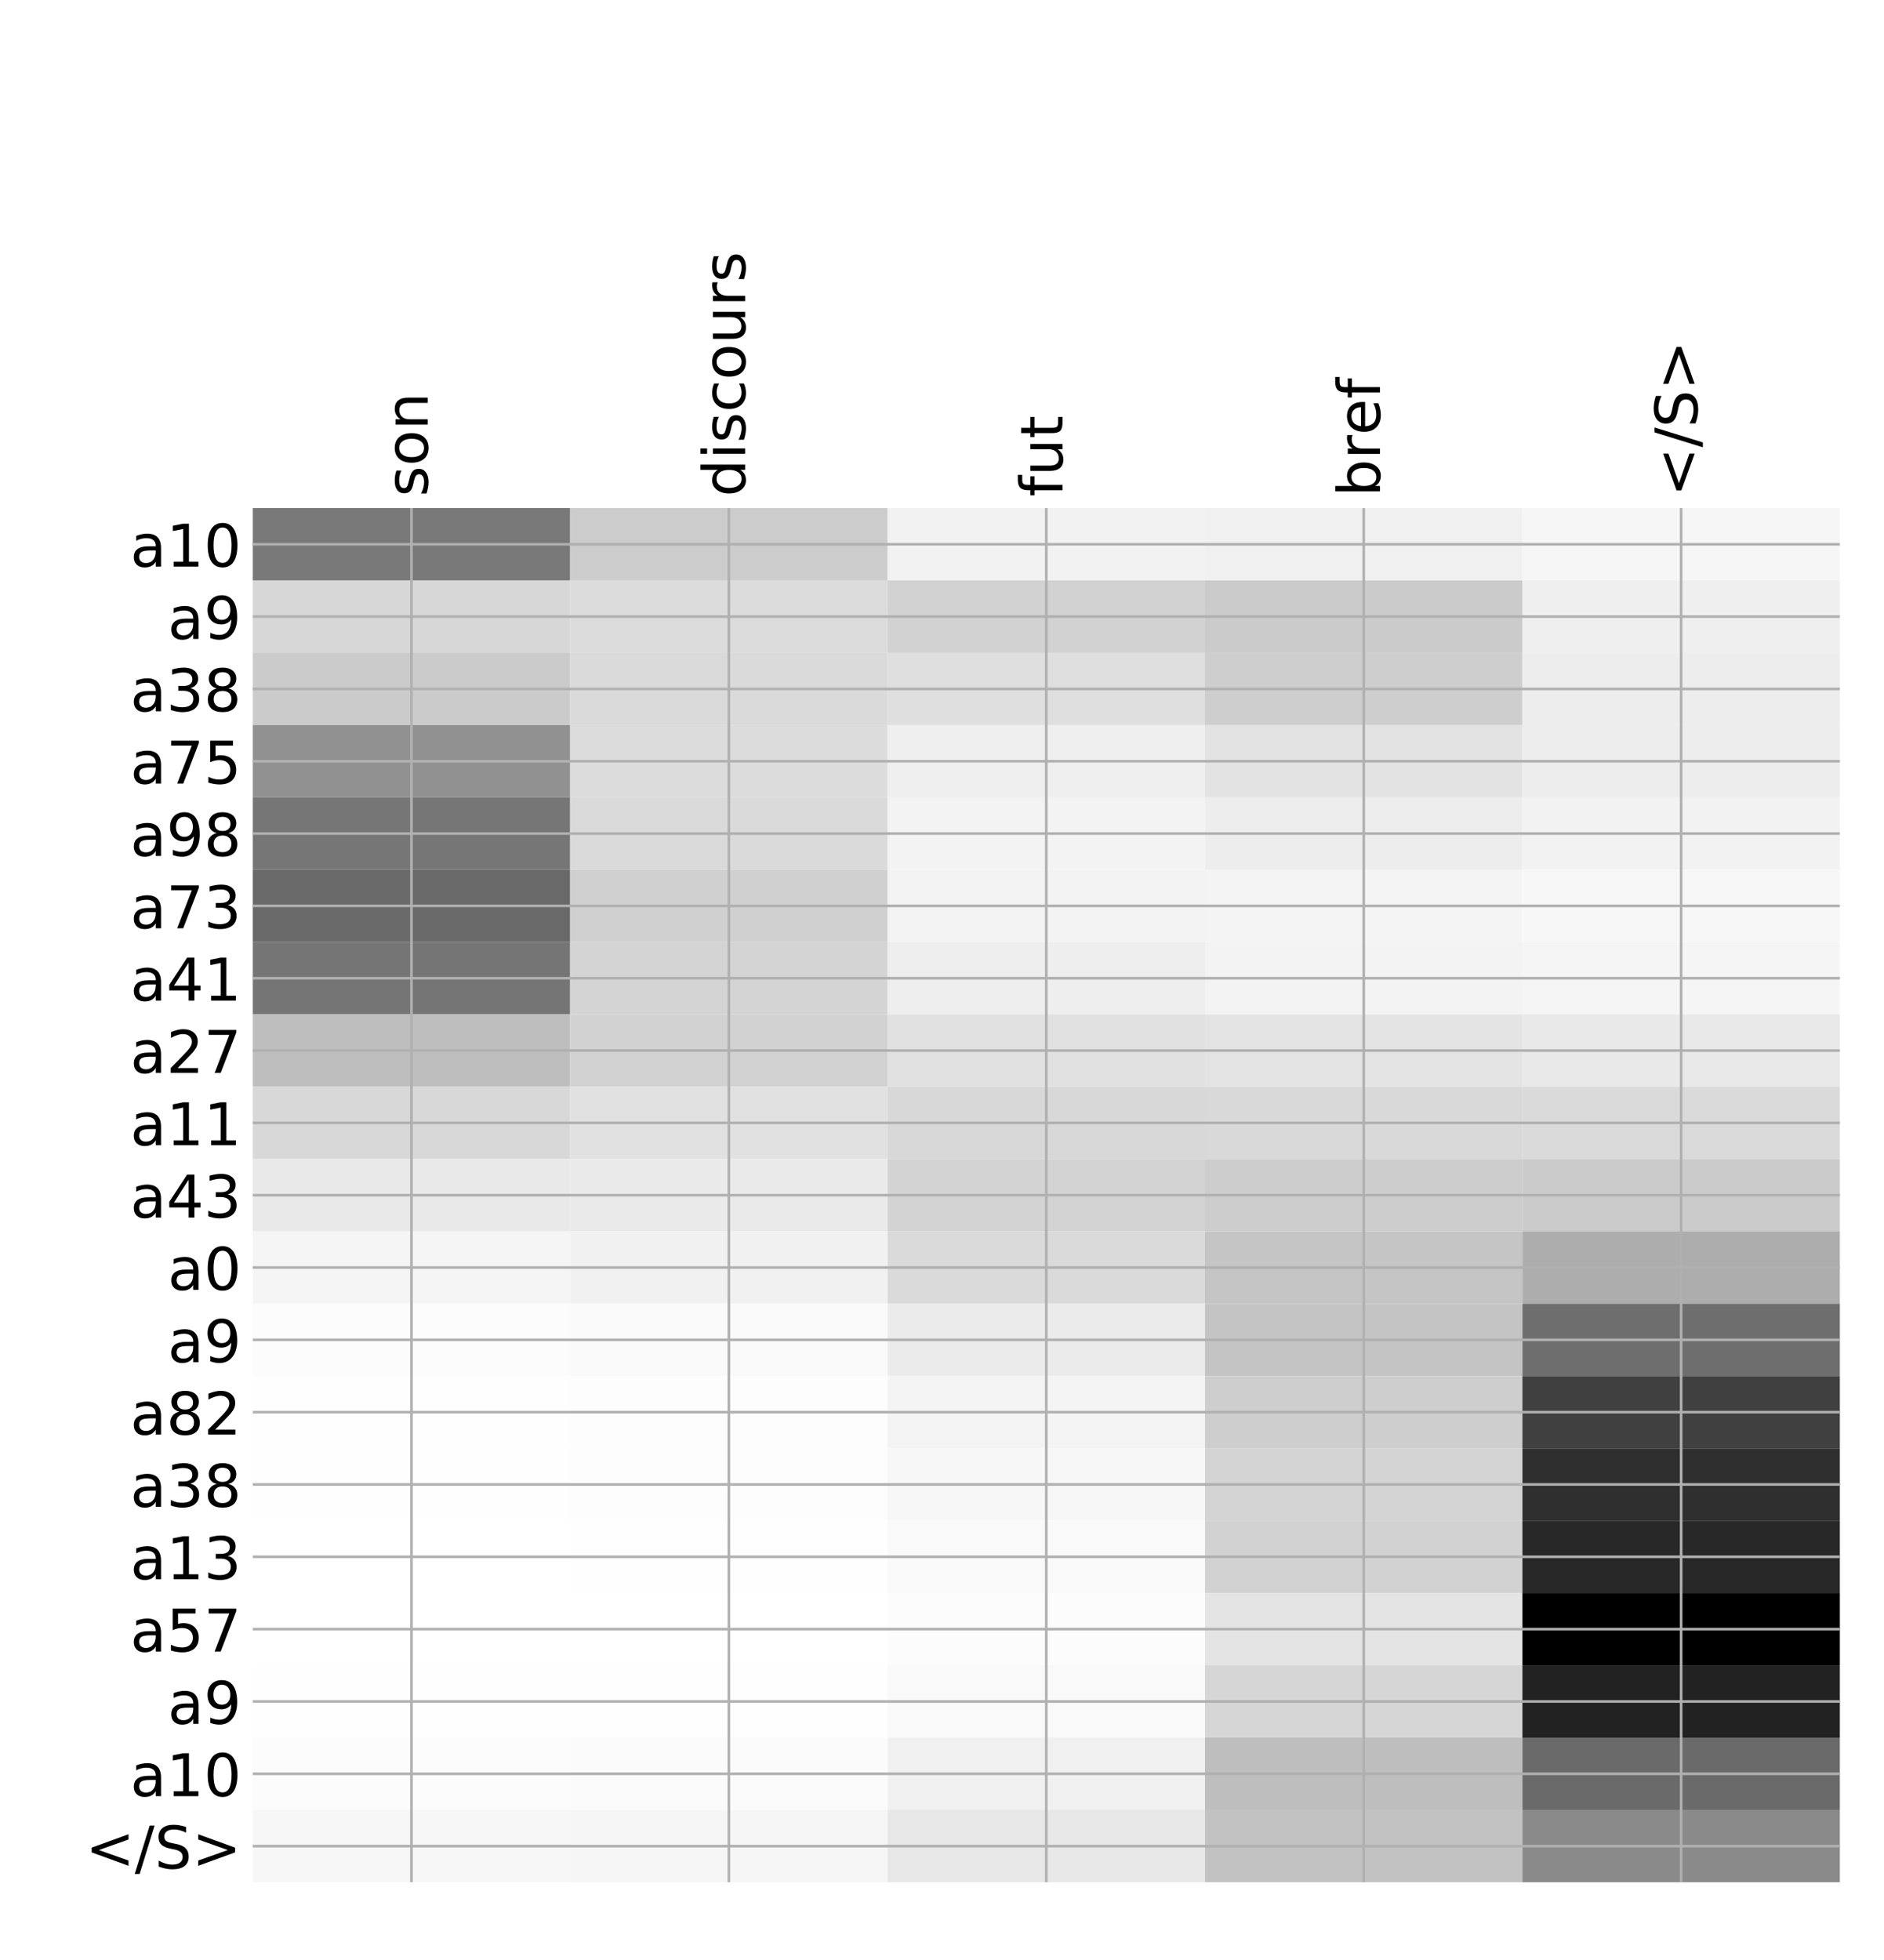<?xml version="1.0" encoding="utf-8" standalone="no"?>
<!DOCTYPE svg PUBLIC "-//W3C//DTD SVG 1.1//EN"
  "http://www.w3.org/Graphics/SVG/1.1/DTD/svg11.dtd">
<!-- Created with matplotlib (http://matplotlib.org/) -->
<svg height="599pt" version="1.1" viewBox="0 0 576 599" width="576pt" xmlns="http://www.w3.org/2000/svg" xmlns:xlink="http://www.w3.org/1999/xlink">
 <defs>
  <style type="text/css">
*{stroke-linecap:butt;stroke-linejoin:round;}
  </style>
 </defs>
 <g id="figure_1">
  <g id="patch_1">
   <path d="M 0 600 
L 576 600 
L 576 0 
L 0 0 
z
" style="fill:#ffffff;"/>
  </g>
  <g id="axes_1">
   <g id="PolyCollection_1">
    <path clip-path="url(#pddb778fda5)" d="M 77.275 155.295 
L 77.275 177.4 
L 174.32 177.4 
L 174.32 155.295 
L 77.275 155.295 
z
" style="fill:#797979;"/>
    <path clip-path="url(#pddb778fda5)" d="M 174.32 155.295 
L 174.32 177.4 
L 271.365 177.4 
L 271.365 155.295 
L 174.32 155.295 
z
" style="fill:#cccccc;"/>
    <path clip-path="url(#pddb778fda5)" d="M 271.365 155.295 
L 271.365 177.4 
L 368.41 177.4 
L 368.41 155.295 
L 271.365 155.295 
z
" style="fill:#f2f2f2;"/>
    <path clip-path="url(#pddb778fda5)" d="M 368.41 155.295 
L 368.41 177.4 
L 465.455 177.4 
L 465.455 155.295 
L 368.41 155.295 
z
" style="fill:#f0f0f0;"/>
    <path clip-path="url(#pddb778fda5)" d="M 465.455 155.295 
L 465.455 177.4 
L 562.5 177.4 
L 562.5 155.295 
L 465.455 155.295 
z
" style="fill:#f6f6f6;"/>
    <path clip-path="url(#pddb778fda5)" d="M 77.275 177.4 
L 77.275 199.504 
L 174.32 199.504 
L 174.32 177.4 
L 77.275 177.4 
z
" style="fill:#d7d7d7;"/>
    <path clip-path="url(#pddb778fda5)" d="M 174.32 177.4 
L 174.32 199.504 
L 271.365 199.504 
L 271.365 177.4 
L 174.32 177.4 
z
" style="fill:#dcdcdc;"/>
    <path clip-path="url(#pddb778fda5)" d="M 271.365 177.4 
L 271.365 199.504 
L 368.41 199.504 
L 368.41 177.4 
L 271.365 177.4 
z
" style="fill:#d2d2d2;"/>
    <path clip-path="url(#pddb778fda5)" d="M 368.41 177.4 
L 368.41 199.504 
L 465.455 199.504 
L 465.455 177.4 
L 368.41 177.4 
z
" style="fill:#cbcbcb;"/>
    <path clip-path="url(#pddb778fda5)" d="M 465.455 177.4 
L 465.455 199.504 
L 562.5 199.504 
L 562.5 177.4 
L 465.455 177.4 
z
" style="fill:#efefef;"/>
    <path clip-path="url(#pddb778fda5)" d="M 77.275 199.504 
L 77.275 221.609 
L 174.32 221.609 
L 174.32 199.504 
L 77.275 199.504 
z
" style="fill:#cbcbcb;"/>
    <path clip-path="url(#pddb778fda5)" d="M 174.32 199.504 
L 174.32 221.609 
L 271.365 221.609 
L 271.365 199.504 
L 174.32 199.504 
z
" style="fill:#dadada;"/>
    <path clip-path="url(#pddb778fda5)" d="M 271.365 199.504 
L 271.365 221.609 
L 368.41 221.609 
L 368.41 199.504 
L 271.365 199.504 
z
" style="fill:#dfdfdf;"/>
    <path clip-path="url(#pddb778fda5)" d="M 368.41 199.504 
L 368.41 221.609 
L 465.455 221.609 
L 465.455 199.504 
L 368.41 199.504 
z
" style="fill:#cecece;"/>
    <path clip-path="url(#pddb778fda5)" d="M 465.455 199.504 
L 465.455 221.609 
L 562.5 221.609 
L 562.5 199.504 
L 465.455 199.504 
z
" style="fill:#ededed;"/>
    <path clip-path="url(#pddb778fda5)" d="M 77.275 221.609 
L 77.275 243.714 
L 174.32 243.714 
L 174.32 221.609 
L 77.275 221.609 
z
" style="fill:#919191;"/>
    <path clip-path="url(#pddb778fda5)" d="M 174.32 221.609 
L 174.32 243.714 
L 271.365 243.714 
L 271.365 221.609 
L 174.32 221.609 
z
" style="fill:#dcdcdc;"/>
    <path clip-path="url(#pddb778fda5)" d="M 271.365 221.609 
L 271.365 243.714 
L 368.41 243.714 
L 368.41 221.609 
L 271.365 221.609 
z
" style="fill:#efefef;"/>
    <path clip-path="url(#pddb778fda5)" d="M 368.41 221.609 
L 368.41 243.714 
L 465.455 243.714 
L 465.455 221.609 
L 368.41 221.609 
z
" style="fill:#e3e3e3;"/>
    <path clip-path="url(#pddb778fda5)" d="M 465.455 221.609 
L 465.455 243.714 
L 562.5 243.714 
L 562.5 221.609 
L 465.455 221.609 
z
" style="fill:#ededed;"/>
    <path clip-path="url(#pddb778fda5)" d="M 77.275 243.714 
L 77.275 265.818 
L 174.32 265.818 
L 174.32 243.714 
L 77.275 243.714 
z
" style="fill:#767676;"/>
    <path clip-path="url(#pddb778fda5)" d="M 174.32 243.714 
L 174.32 265.818 
L 271.365 265.818 
L 271.365 243.714 
L 174.32 243.714 
z
" style="fill:#dadada;"/>
    <path clip-path="url(#pddb778fda5)" d="M 271.365 243.714 
L 271.365 265.818 
L 368.41 265.818 
L 368.41 243.714 
L 271.365 243.714 
z
" style="fill:#f3f3f3;"/>
    <path clip-path="url(#pddb778fda5)" d="M 368.41 243.714 
L 368.41 265.818 
L 465.455 265.818 
L 465.455 243.714 
L 368.41 243.714 
z
" style="fill:#ededed;"/>
    <path clip-path="url(#pddb778fda5)" d="M 465.455 243.714 
L 465.455 265.818 
L 562.5 265.818 
L 562.5 243.714 
L 465.455 243.714 
z
" style="fill:#f2f2f2;"/>
    <path clip-path="url(#pddb778fda5)" d="M 77.275 265.818 
L 77.275 287.923 
L 174.32 287.923 
L 174.32 265.818 
L 77.275 265.818 
z
" style="fill:#696969;"/>
    <path clip-path="url(#pddb778fda5)" d="M 174.32 265.818 
L 174.32 287.923 
L 271.365 287.923 
L 271.365 265.818 
L 174.32 265.818 
z
" style="fill:#d0d0d0;"/>
    <path clip-path="url(#pddb778fda5)" d="M 271.365 265.818 
L 271.365 287.923 
L 368.41 287.923 
L 368.41 265.818 
L 271.365 265.818 
z
" style="fill:#f3f3f3;"/>
    <path clip-path="url(#pddb778fda5)" d="M 368.41 265.818 
L 368.41 287.923 
L 465.455 287.923 
L 465.455 265.818 
L 368.41 265.818 
z
" style="fill:#f4f4f4;"/>
    <path clip-path="url(#pddb778fda5)" d="M 465.455 265.818 
L 465.455 287.923 
L 562.5 287.923 
L 562.5 265.818 
L 465.455 265.818 
z
" style="fill:#f7f7f7;"/>
    <path clip-path="url(#pddb778fda5)" d="M 77.275 287.923 
L 77.275 310.027 
L 174.32 310.027 
L 174.32 287.923 
L 77.275 287.923 
z
" style="fill:#757575;"/>
    <path clip-path="url(#pddb778fda5)" d="M 174.32 287.923 
L 174.32 310.027 
L 271.365 310.027 
L 271.365 287.923 
L 174.32 287.923 
z
" style="fill:#d4d4d4;"/>
    <path clip-path="url(#pddb778fda5)" d="M 271.365 287.923 
L 271.365 310.027 
L 368.41 310.027 
L 368.41 287.923 
L 271.365 287.923 
z
" style="fill:#eeeeee;"/>
    <path clip-path="url(#pddb778fda5)" d="M 368.41 287.923 
L 368.41 310.027 
L 465.455 310.027 
L 465.455 287.923 
L 368.41 287.923 
z
" style="fill:#f3f3f3;"/>
    <path clip-path="url(#pddb778fda5)" d="M 465.455 287.923 
L 465.455 310.027 
L 562.5 310.027 
L 562.5 287.923 
L 465.455 287.923 
z
" style="fill:#f5f5f5;"/>
    <path clip-path="url(#pddb778fda5)" d="M 77.275 310.027 
L 77.275 332.132 
L 174.32 332.132 
L 174.32 310.027 
L 77.275 310.027 
z
" style="fill:#bebebe;"/>
    <path clip-path="url(#pddb778fda5)" d="M 174.32 310.027 
L 174.32 332.132 
L 271.365 332.132 
L 271.365 310.027 
L 174.32 310.027 
z
" style="fill:#d2d2d2;"/>
    <path clip-path="url(#pddb778fda5)" d="M 271.365 310.027 
L 271.365 332.132 
L 368.41 332.132 
L 368.41 310.027 
L 271.365 310.027 
z
" style="fill:#e1e1e1;"/>
    <path clip-path="url(#pddb778fda5)" d="M 368.41 310.027 
L 368.41 332.132 
L 465.455 332.132 
L 465.455 310.027 
L 368.41 310.027 
z
" style="fill:#e4e4e4;"/>
    <path clip-path="url(#pddb778fda5)" d="M 465.455 310.027 
L 465.455 332.132 
L 562.5 332.132 
L 562.5 310.027 
L 465.455 310.027 
z
" style="fill:#e9e9e9;"/>
    <path clip-path="url(#pddb778fda5)" d="M 77.275 332.132 
L 77.275 354.237 
L 174.32 354.237 
L 174.32 332.132 
L 77.275 332.132 
z
" style="fill:#d8d8d8;"/>
    <path clip-path="url(#pddb778fda5)" d="M 174.32 332.132 
L 174.32 354.237 
L 271.365 354.237 
L 271.365 332.132 
L 174.32 332.132 
z
" style="fill:#e1e1e1;"/>
    <path clip-path="url(#pddb778fda5)" d="M 271.365 332.132 
L 271.365 354.237 
L 368.41 354.237 
L 368.41 332.132 
L 271.365 332.132 
z
" style="fill:#d8d8d8;"/>
    <path clip-path="url(#pddb778fda5)" d="M 368.41 332.132 
L 368.41 354.237 
L 465.455 354.237 
L 465.455 332.132 
L 368.41 332.132 
z
" style="fill:#d9d9d9;"/>
    <path clip-path="url(#pddb778fda5)" d="M 465.455 332.132 
L 465.455 354.237 
L 562.5 354.237 
L 562.5 332.132 
L 465.455 332.132 
z
" style="fill:#dadada;"/>
    <path clip-path="url(#pddb778fda5)" d="M 77.275 354.237 
L 77.275 376.341 
L 174.32 376.341 
L 174.32 354.237 
L 77.275 354.237 
z
" style="fill:#e9e9e9;"/>
    <path clip-path="url(#pddb778fda5)" d="M 174.32 354.237 
L 174.32 376.341 
L 271.365 376.341 
L 271.365 354.237 
L 174.32 354.237 
z
" style="fill:#eaeaea;"/>
    <path clip-path="url(#pddb778fda5)" d="M 271.365 354.237 
L 271.365 376.341 
L 368.41 376.341 
L 368.41 354.237 
L 271.365 354.237 
z
" style="fill:#d3d3d3;"/>
    <path clip-path="url(#pddb778fda5)" d="M 368.41 354.237 
L 368.41 376.341 
L 465.455 376.341 
L 465.455 354.237 
L 368.41 354.237 
z
" style="fill:#cdcdcd;"/>
    <path clip-path="url(#pddb778fda5)" d="M 465.455 354.237 
L 465.455 376.341 
L 562.5 376.341 
L 562.5 354.237 
L 465.455 354.237 
z
" style="fill:#cbcbcb;"/>
    <path clip-path="url(#pddb778fda5)" d="M 77.275 376.341 
L 77.275 398.446 
L 174.32 398.446 
L 174.32 376.341 
L 77.275 376.341 
z
" style="fill:#f5f5f5;"/>
    <path clip-path="url(#pddb778fda5)" d="M 174.32 376.341 
L 174.32 398.446 
L 271.365 398.446 
L 271.365 376.341 
L 174.32 376.341 
z
" style="fill:#f1f1f1;"/>
    <path clip-path="url(#pddb778fda5)" d="M 271.365 376.341 
L 271.365 398.446 
L 368.41 398.446 
L 368.41 376.341 
L 271.365 376.341 
z
" style="fill:#dadada;"/>
    <path clip-path="url(#pddb778fda5)" d="M 368.41 376.341 
L 368.41 398.446 
L 465.455 398.446 
L 465.455 376.341 
L 368.41 376.341 
z
" style="fill:#c5c5c5;"/>
    <path clip-path="url(#pddb778fda5)" d="M 465.455 376.341 
L 465.455 398.446 
L 562.5 398.446 
L 562.5 376.341 
L 465.455 376.341 
z
" style="fill:#adadad;"/>
    <path clip-path="url(#pddb778fda5)" d="M 77.275 398.446 
L 77.275 420.551 
L 174.32 420.551 
L 174.32 398.446 
L 77.275 398.446 
z
" style="fill:#fcfcfc;"/>
    <path clip-path="url(#pddb778fda5)" d="M 174.32 398.446 
L 174.32 420.551 
L 271.365 420.551 
L 271.365 398.446 
L 174.32 398.446 
z
" style="fill:#fafafa;"/>
    <path clip-path="url(#pddb778fda5)" d="M 271.365 398.446 
L 271.365 420.551 
L 368.41 420.551 
L 368.41 398.446 
L 271.365 398.446 
z
" style="fill:#ebebeb;"/>
    <path clip-path="url(#pddb778fda5)" d="M 368.41 398.446 
L 368.41 420.551 
L 465.455 420.551 
L 465.455 398.446 
L 368.41 398.446 
z
" style="fill:#c4c4c4;"/>
    <path clip-path="url(#pddb778fda5)" d="M 465.455 398.446 
L 465.455 420.551 
L 562.5 420.551 
L 562.5 398.446 
L 465.455 398.446 
z
" style="fill:#6e6e6e;"/>
    <path clip-path="url(#pddb778fda5)" d="M 77.275 420.551 
L 77.275 442.655 
L 174.32 442.655 
L 174.32 420.551 
L 77.275 420.551 
z
" style="fill:#fefefe;"/>
    <path clip-path="url(#pddb778fda5)" d="M 174.32 420.551 
L 174.32 442.655 
L 271.365 442.655 
L 271.365 420.551 
L 174.32 420.551 
z
" style="fill:#fdfdfd;"/>
    <path clip-path="url(#pddb778fda5)" d="M 271.365 420.551 
L 271.365 442.655 
L 368.41 442.655 
L 368.41 420.551 
L 271.365 420.551 
z
" style="fill:#f4f4f4;"/>
    <path clip-path="url(#pddb778fda5)" d="M 368.41 420.551 
L 368.41 442.655 
L 465.455 442.655 
L 465.455 420.551 
L 368.41 420.551 
z
" style="fill:#cecece;"/>
    <path clip-path="url(#pddb778fda5)" d="M 465.455 420.551 
L 465.455 442.655 
L 562.5 442.655 
L 562.5 420.551 
L 465.455 420.551 
z
" style="fill:#404040;"/>
    <path clip-path="url(#pddb778fda5)" d="M 77.275 442.655 
L 77.275 464.76 
L 174.32 464.76 
L 174.32 442.655 
L 77.275 442.655 
z
" style="fill:#fefefe;"/>
    <path clip-path="url(#pddb778fda5)" d="M 174.32 442.655 
L 174.32 464.76 
L 271.365 464.76 
L 271.365 442.655 
L 174.32 442.655 
z
" style="fill:#fdfdfd;"/>
    <path clip-path="url(#pddb778fda5)" d="M 271.365 442.655 
L 271.365 464.76 
L 368.41 464.76 
L 368.41 442.655 
L 271.365 442.655 
z
" style="fill:#f7f7f7;"/>
    <path clip-path="url(#pddb778fda5)" d="M 368.41 442.655 
L 368.41 464.76 
L 465.455 464.76 
L 465.455 442.655 
L 368.41 442.655 
z
" style="fill:#d4d4d4;"/>
    <path clip-path="url(#pddb778fda5)" d="M 465.455 442.655 
L 465.455 464.76 
L 562.5 464.76 
L 562.5 442.655 
L 465.455 442.655 
z
" style="fill:#2f2f2f;"/>
    <path clip-path="url(#pddb778fda5)" d="M 77.275 464.76 
L 77.275 486.864 
L 174.32 486.864 
L 174.32 464.76 
L 77.275 464.76 
z
" style="fill:#ffffff;"/>
    <path clip-path="url(#pddb778fda5)" d="M 174.32 464.76 
L 174.32 486.864 
L 271.365 486.864 
L 271.365 464.76 
L 174.32 464.76 
z
" style="fill:#fefefe;"/>
    <path clip-path="url(#pddb778fda5)" d="M 271.365 464.76 
L 271.365 486.864 
L 368.41 486.864 
L 368.41 464.76 
L 271.365 464.76 
z
" style="fill:#f9f9f9;"/>
    <path clip-path="url(#pddb778fda5)" d="M 368.41 464.76 
L 368.41 486.864 
L 465.455 486.864 
L 465.455 464.76 
L 368.41 464.76 
z
" style="fill:#d2d2d2;"/>
    <path clip-path="url(#pddb778fda5)" d="M 465.455 464.76 
L 465.455 486.864 
L 562.5 486.864 
L 562.5 464.76 
L 465.455 464.76 
z
" style="fill:#282828;"/>
    <path clip-path="url(#pddb778fda5)" d="M 77.275 486.864 
L 77.275 508.969 
L 174.32 508.969 
L 174.32 486.864 
L 77.275 486.864 
z
" style="fill:#ffffff;"/>
    <path clip-path="url(#pddb778fda5)" d="M 174.32 486.864 
L 174.32 508.969 
L 271.365 508.969 
L 271.365 486.864 
L 174.32 486.864 
z
" style="fill:#ffffff;"/>
    <path clip-path="url(#pddb778fda5)" d="M 271.365 486.864 
L 271.365 508.969 
L 368.41 508.969 
L 368.41 486.864 
L 271.365 486.864 
z
" style="fill:#fcfcfc;"/>
    <path clip-path="url(#pddb778fda5)" d="M 368.41 486.864 
L 368.41 508.969 
L 465.455 508.969 
L 465.455 486.864 
L 368.41 486.864 
z
" style="fill:#e4e4e4;"/>
    <path clip-path="url(#pddb778fda5)" d="M 465.455 486.864 
L 465.455 508.969 
L 562.5 508.969 
L 562.5 486.864 
L 465.455 486.864 
z
"/>
    <path clip-path="url(#pddb778fda5)" d="M 77.275 508.969 
L 77.275 531.074 
L 174.32 531.074 
L 174.32 508.969 
L 77.275 508.969 
z
" style="fill:#fefefe;"/>
    <path clip-path="url(#pddb778fda5)" d="M 174.32 508.969 
L 174.32 531.074 
L 271.365 531.074 
L 271.365 508.969 
L 174.32 508.969 
z
" style="fill:#fefefe;"/>
    <path clip-path="url(#pddb778fda5)" d="M 271.365 508.969 
L 271.365 531.074 
L 368.41 531.074 
L 368.41 508.969 
L 271.365 508.969 
z
" style="fill:#f9f9f9;"/>
    <path clip-path="url(#pddb778fda5)" d="M 368.41 508.969 
L 368.41 531.074 
L 465.455 531.074 
L 465.455 508.969 
L 368.41 508.969 
z
" style="fill:#d6d6d6;"/>
    <path clip-path="url(#pddb778fda5)" d="M 465.455 508.969 
L 465.455 531.074 
L 562.5 531.074 
L 562.5 508.969 
L 465.455 508.969 
z
" style="fill:#222222;"/>
    <path clip-path="url(#pddb778fda5)" d="M 77.275 531.074 
L 77.275 553.178 
L 174.32 553.178 
L 174.32 531.074 
L 77.275 531.074 
z
" style="fill:#fcfcfc;"/>
    <path clip-path="url(#pddb778fda5)" d="M 174.32 531.074 
L 174.32 553.178 
L 271.365 553.178 
L 271.365 531.074 
L 174.32 531.074 
z
" style="fill:#fbfbfb;"/>
    <path clip-path="url(#pddb778fda5)" d="M 271.365 531.074 
L 271.365 553.178 
L 368.41 553.178 
L 368.41 531.074 
L 271.365 531.074 
z
" style="fill:#f0f0f0;"/>
    <path clip-path="url(#pddb778fda5)" d="M 368.41 531.074 
L 368.41 553.178 
L 465.455 553.178 
L 465.455 531.074 
L 368.41 531.074 
z
" style="fill:#bebebe;"/>
    <path clip-path="url(#pddb778fda5)" d="M 465.455 531.074 
L 465.455 553.178 
L 562.5 553.178 
L 562.5 531.074 
L 465.455 531.074 
z
" style="fill:#6a6a6a;"/>
    <path clip-path="url(#pddb778fda5)" d="M 77.275 553.178 
L 77.275 575.283 
L 174.32 575.283 
L 174.32 553.178 
L 77.275 553.178 
z
" style="fill:#f7f7f7;"/>
    <path clip-path="url(#pddb778fda5)" d="M 174.32 553.178 
L 174.32 575.283 
L 271.365 575.283 
L 271.365 553.178 
L 174.32 553.178 
z
" style="fill:#f6f6f6;"/>
    <path clip-path="url(#pddb778fda5)" d="M 271.365 553.178 
L 271.365 575.283 
L 368.41 575.283 
L 368.41 553.178 
L 271.365 553.178 
z
" style="fill:#e7e7e7;"/>
    <path clip-path="url(#pddb778fda5)" d="M 368.41 553.178 
L 368.41 575.283 
L 465.455 575.283 
L 465.455 553.178 
L 368.41 553.178 
z
" style="fill:#c2c2c2;"/>
    <path clip-path="url(#pddb778fda5)" d="M 465.455 553.178 
L 465.455 575.283 
L 562.5 575.283 
L 562.5 553.178 
L 465.455 553.178 
z
" style="fill:#8a8a8a;"/>
   </g>
   <g id="matplotlib.axis_1">
    <g id="xtick_1">
     <g id="line2d_1">
      <path clip-path="url(#pddb778fda5)" d="M 125.797 575.283 
L 125.797 155.295 
" style="fill:none;stroke:#b0b0b0;stroke-linecap:square;stroke-width:0.8;"/>
     </g>
     <g id="line2d_2"/>
     <g id="text_1">
      <!-- son -->
      <defs>
       <path d="M 44.281 53.078 
L 44.281 44.578 
Q 40.484 46.531 36.375 47.5 
Q 32.281 48.484 27.875 48.484 
Q 21.188 48.484 17.844 46.438 
Q 14.5 44.391 14.5 40.281 
Q 14.5 37.156 16.891 35.375 
Q 19.281 33.594 26.516 31.984 
L 29.594 31.297 
Q 39.156 29.25 43.188 25.516 
Q 47.219 21.781 47.219 15.094 
Q 47.219 7.469 41.188 3.016 
Q 35.156 -1.422 24.609 -1.422 
Q 20.219 -1.422 15.453 -0.562 
Q 10.688 0.297 5.422 2 
L 5.422 11.281 
Q 10.406 8.688 15.234 7.391 
Q 20.062 6.109 24.812 6.109 
Q 31.156 6.109 34.562 8.281 
Q 37.984 10.453 37.984 14.406 
Q 37.984 18.062 35.516 20.016 
Q 33.062 21.969 24.703 23.781 
L 21.578 24.516 
Q 13.234 26.266 9.516 29.906 
Q 5.812 33.547 5.812 39.891 
Q 5.812 47.609 11.281 51.797 
Q 16.75 56 26.812 56 
Q 31.781 56 36.172 55.266 
Q 40.578 54.547 44.281 53.078 
z
" id="DejaVuSans-73"/>
       <path d="M 30.609 48.391 
Q 23.391 48.391 19.188 42.75 
Q 14.984 37.109 14.984 27.297 
Q 14.984 17.484 19.156 11.844 
Q 23.344 6.203 30.609 6.203 
Q 37.797 6.203 41.984 11.859 
Q 46.188 17.531 46.188 27.297 
Q 46.188 37.016 41.984 42.703 
Q 37.797 48.391 30.609 48.391 
z
M 30.609 56 
Q 42.328 56 49.016 48.375 
Q 55.719 40.766 55.719 27.297 
Q 55.719 13.875 49.016 6.219 
Q 42.328 -1.422 30.609 -1.422 
Q 18.844 -1.422 12.172 6.219 
Q 5.516 13.875 5.516 27.297 
Q 5.516 40.766 12.172 48.375 
Q 18.844 56 30.609 56 
z
" id="DejaVuSans-6f"/>
       <path d="M 54.891 33.016 
L 54.891 0 
L 45.906 0 
L 45.906 32.719 
Q 45.906 40.484 42.875 44.328 
Q 39.844 48.188 33.797 48.188 
Q 26.516 48.188 22.312 43.547 
Q 18.109 38.922 18.109 30.906 
L 18.109 0 
L 9.078 0 
L 9.078 54.688 
L 18.109 54.688 
L 18.109 46.188 
Q 21.344 51.125 25.703 53.562 
Q 30.078 56 35.797 56 
Q 45.219 56 50.047 50.172 
Q 54.891 44.344 54.891 33.016 
z
" id="DejaVuSans-6e"/>
      </defs>
      <g transform="translate(130.764 151.795)rotate(-90)scale(0.18 -0.18)">
       <use xlink:href="#DejaVuSans-73"/>
       <use x="52.1" xlink:href="#DejaVuSans-6f"/>
       <use x="113.281" xlink:href="#DejaVuSans-6e"/>
      </g>
     </g>
    </g>
    <g id="xtick_2">
     <g id="line2d_3">
      <path clip-path="url(#pddb778fda5)" d="M 222.843 575.283 
L 222.843 155.295 
" style="fill:none;stroke:#b0b0b0;stroke-linecap:square;stroke-width:0.8;"/>
     </g>
     <g id="line2d_4"/>
     <g id="text_2">
      <!-- discours -->
      <defs>
       <path d="M 45.406 46.391 
L 45.406 75.984 
L 54.391 75.984 
L 54.391 0 
L 45.406 0 
L 45.406 8.203 
Q 42.578 3.328 38.25 0.953 
Q 33.938 -1.422 27.875 -1.422 
Q 17.969 -1.422 11.734 6.484 
Q 5.516 14.406 5.516 27.297 
Q 5.516 40.188 11.734 48.094 
Q 17.969 56 27.875 56 
Q 33.938 56 38.25 53.625 
Q 42.578 51.266 45.406 46.391 
z
M 14.797 27.297 
Q 14.797 17.391 18.875 11.75 
Q 22.953 6.109 30.078 6.109 
Q 37.203 6.109 41.297 11.75 
Q 45.406 17.391 45.406 27.297 
Q 45.406 37.203 41.297 42.844 
Q 37.203 48.484 30.078 48.484 
Q 22.953 48.484 18.875 42.844 
Q 14.797 37.203 14.797 27.297 
z
" id="DejaVuSans-64"/>
       <path d="M 9.422 54.688 
L 18.406 54.688 
L 18.406 0 
L 9.422 0 
z
M 9.422 75.984 
L 18.406 75.984 
L 18.406 64.594 
L 9.422 64.594 
z
" id="DejaVuSans-69"/>
       <path d="M 48.781 52.594 
L 48.781 44.188 
Q 44.969 46.297 41.141 47.344 
Q 37.312 48.391 33.406 48.391 
Q 24.656 48.391 19.812 42.844 
Q 14.984 37.312 14.984 27.297 
Q 14.984 17.281 19.812 11.734 
Q 24.656 6.203 33.406 6.203 
Q 37.312 6.203 41.141 7.25 
Q 44.969 8.297 48.781 10.406 
L 48.781 2.094 
Q 45.016 0.344 40.984 -0.531 
Q 36.969 -1.422 32.422 -1.422 
Q 20.062 -1.422 12.781 6.344 
Q 5.516 14.109 5.516 27.297 
Q 5.516 40.672 12.859 48.328 
Q 20.219 56 33.016 56 
Q 37.156 56 41.109 55.141 
Q 45.062 54.297 48.781 52.594 
z
" id="DejaVuSans-63"/>
       <path d="M 8.5 21.578 
L 8.5 54.688 
L 17.484 54.688 
L 17.484 21.922 
Q 17.484 14.156 20.5 10.266 
Q 23.531 6.391 29.594 6.391 
Q 36.859 6.391 41.078 11.031 
Q 45.312 15.672 45.312 23.688 
L 45.312 54.688 
L 54.297 54.688 
L 54.297 0 
L 45.312 0 
L 45.312 8.406 
Q 42.047 3.422 37.719 1 
Q 33.406 -1.422 27.688 -1.422 
Q 18.266 -1.422 13.375 4.438 
Q 8.5 10.297 8.5 21.578 
z
M 31.109 56 
z
" id="DejaVuSans-75"/>
       <path d="M 41.109 46.297 
Q 39.594 47.172 37.812 47.578 
Q 36.031 48 33.891 48 
Q 26.266 48 22.188 43.047 
Q 18.109 38.094 18.109 28.812 
L 18.109 0 
L 9.078 0 
L 9.078 54.688 
L 18.109 54.688 
L 18.109 46.188 
Q 20.953 51.172 25.484 53.578 
Q 30.031 56 36.531 56 
Q 37.453 56 38.578 55.875 
Q 39.703 55.766 41.062 55.516 
z
" id="DejaVuSans-72"/>
      </defs>
      <g transform="translate(227.809 151.795)rotate(-90)scale(0.18 -0.18)">
       <use xlink:href="#DejaVuSans-64"/>
       <use x="63.477" xlink:href="#DejaVuSans-69"/>
       <use x="91.26" xlink:href="#DejaVuSans-73"/>
       <use x="143.359" xlink:href="#DejaVuSans-63"/>
       <use x="198.34" xlink:href="#DejaVuSans-6f"/>
       <use x="259.521" xlink:href="#DejaVuSans-75"/>
       <use x="322.9" xlink:href="#DejaVuSans-72"/>
       <use x="364.014" xlink:href="#DejaVuSans-73"/>
      </g>
     </g>
    </g>
    <g id="xtick_3">
     <g id="line2d_5">
      <path clip-path="url(#pddb778fda5)" d="M 319.887 575.283 
L 319.887 155.295 
" style="fill:none;stroke:#b0b0b0;stroke-linecap:square;stroke-width:0.8;"/>
     </g>
     <g id="line2d_6"/>
     <g id="text_3">
      <!-- fut -->
      <defs>
       <path d="M 37.109 75.984 
L 37.109 68.5 
L 28.516 68.5 
Q 23.688 68.5 21.797 66.547 
Q 19.922 64.594 19.922 59.516 
L 19.922 54.688 
L 34.719 54.688 
L 34.719 47.703 
L 19.922 47.703 
L 19.922 0 
L 10.891 0 
L 10.891 47.703 
L 2.297 47.703 
L 2.297 54.688 
L 10.891 54.688 
L 10.891 58.5 
Q 10.891 67.625 15.141 71.797 
Q 19.391 75.984 28.609 75.984 
z
" id="DejaVuSans-66"/>
       <path d="M 18.312 70.219 
L 18.312 54.688 
L 36.812 54.688 
L 36.812 47.703 
L 18.312 47.703 
L 18.312 18.016 
Q 18.312 11.328 20.141 9.422 
Q 21.969 7.516 27.594 7.516 
L 36.812 7.516 
L 36.812 0 
L 27.594 0 
Q 17.188 0 13.234 3.875 
Q 9.281 7.766 9.281 18.016 
L 9.281 47.703 
L 2.688 47.703 
L 2.688 54.688 
L 9.281 54.688 
L 9.281 70.219 
z
" id="DejaVuSans-74"/>
      </defs>
      <g transform="translate(324.854 151.795)rotate(-90)scale(0.18 -0.18)">
       <use xlink:href="#DejaVuSans-66"/>
       <use x="35.205" xlink:href="#DejaVuSans-75"/>
       <use x="98.584" xlink:href="#DejaVuSans-74"/>
      </g>
     </g>
    </g>
    <g id="xtick_4">
     <g id="line2d_7">
      <path clip-path="url(#pddb778fda5)" d="M 416.933 575.283 
L 416.933 155.295 
" style="fill:none;stroke:#b0b0b0;stroke-linecap:square;stroke-width:0.8;"/>
     </g>
     <g id="line2d_8"/>
     <g id="text_4">
      <!-- bref -->
      <defs>
       <path d="M 48.688 27.297 
Q 48.688 37.203 44.609 42.844 
Q 40.531 48.484 33.406 48.484 
Q 26.266 48.484 22.188 42.844 
Q 18.109 37.203 18.109 27.297 
Q 18.109 17.391 22.188 11.75 
Q 26.266 6.109 33.406 6.109 
Q 40.531 6.109 44.609 11.75 
Q 48.688 17.391 48.688 27.297 
z
M 18.109 46.391 
Q 20.953 51.266 25.266 53.625 
Q 29.594 56 35.594 56 
Q 45.562 56 51.781 48.094 
Q 58.016 40.188 58.016 27.297 
Q 58.016 14.406 51.781 6.484 
Q 45.562 -1.422 35.594 -1.422 
Q 29.594 -1.422 25.266 0.953 
Q 20.953 3.328 18.109 8.203 
L 18.109 0 
L 9.078 0 
L 9.078 75.984 
L 18.109 75.984 
z
" id="DejaVuSans-62"/>
       <path d="M 56.203 29.594 
L 56.203 25.203 
L 14.891 25.203 
Q 15.484 15.922 20.484 11.062 
Q 25.484 6.203 34.422 6.203 
Q 39.594 6.203 44.453 7.469 
Q 49.312 8.734 54.109 11.281 
L 54.109 2.781 
Q 49.266 0.734 44.188 -0.344 
Q 39.109 -1.422 33.891 -1.422 
Q 20.797 -1.422 13.156 6.188 
Q 5.516 13.812 5.516 26.812 
Q 5.516 40.234 12.766 48.109 
Q 20.016 56 32.328 56 
Q 43.359 56 49.781 48.891 
Q 56.203 41.797 56.203 29.594 
z
M 47.219 32.234 
Q 47.125 39.594 43.094 43.984 
Q 39.062 48.391 32.422 48.391 
Q 24.906 48.391 20.391 44.141 
Q 15.875 39.891 15.188 32.172 
z
" id="DejaVuSans-65"/>
      </defs>
      <g transform="translate(421.899 151.795)rotate(-90)scale(0.18 -0.18)">
       <use xlink:href="#DejaVuSans-62"/>
       <use x="63.477" xlink:href="#DejaVuSans-72"/>
       <use x="104.559" xlink:href="#DejaVuSans-65"/>
       <use x="166.082" xlink:href="#DejaVuSans-66"/>
      </g>
     </g>
    </g>
    <g id="xtick_5">
     <g id="line2d_9">
      <path clip-path="url(#pddb778fda5)" d="M 513.977 575.283 
L 513.977 155.295 
" style="fill:none;stroke:#b0b0b0;stroke-linecap:square;stroke-width:0.8;"/>
     </g>
     <g id="line2d_10"/>
     <g id="text_5">
      <!-- &lt;/S&gt; -->
      <defs>
       <path d="M 73.188 49.219 
L 22.797 31.297 
L 73.188 13.484 
L 73.188 4.594 
L 10.594 27.297 
L 10.594 35.406 
L 73.188 58.109 
z
" id="DejaVuSans-3c"/>
       <path d="M 25.391 72.906 
L 33.688 72.906 
L 8.297 -9.281 
L 0 -9.281 
z
" id="DejaVuSans-2f"/>
       <path d="M 53.516 70.516 
L 53.516 60.891 
Q 47.906 63.578 42.922 64.891 
Q 37.938 66.219 33.297 66.219 
Q 25.25 66.219 20.875 63.094 
Q 16.5 59.969 16.5 54.203 
Q 16.5 49.359 19.406 46.891 
Q 22.312 44.438 30.422 42.922 
L 36.375 41.703 
Q 47.406 39.594 52.656 34.297 
Q 57.906 29 57.906 20.125 
Q 57.906 9.516 50.797 4.047 
Q 43.703 -1.422 29.984 -1.422 
Q 24.812 -1.422 18.969 -0.25 
Q 13.141 0.922 6.891 3.219 
L 6.891 13.375 
Q 12.891 10.016 18.656 8.297 
Q 24.422 6.594 29.984 6.594 
Q 38.422 6.594 43.016 9.906 
Q 47.609 13.234 47.609 19.391 
Q 47.609 24.75 44.312 27.781 
Q 41.016 30.812 33.5 32.328 
L 27.484 33.5 
Q 16.453 35.688 11.516 40.375 
Q 6.594 45.062 6.594 53.422 
Q 6.594 63.094 13.406 68.656 
Q 20.219 74.219 32.172 74.219 
Q 37.312 74.219 42.625 73.281 
Q 47.953 72.359 53.516 70.516 
z
" id="DejaVuSans-53"/>
       <path d="M 10.594 49.219 
L 10.594 58.109 
L 73.188 35.406 
L 73.188 27.297 
L 10.594 4.594 
L 10.594 13.484 
L 60.891 31.297 
z
" id="DejaVuSans-3e"/>
      </defs>
      <g transform="translate(518.944 151.795)rotate(-90)scale(0.18 -0.18)">
       <use xlink:href="#DejaVuSans-3c"/>
       <use x="83.789" xlink:href="#DejaVuSans-2f"/>
       <use x="117.48" xlink:href="#DejaVuSans-53"/>
       <use x="180.957" xlink:href="#DejaVuSans-3e"/>
      </g>
     </g>
    </g>
   </g>
   <g id="matplotlib.axis_2">
    <g id="ytick_1">
     <g id="line2d_11">
      <path clip-path="url(#pddb778fda5)" d="M 77.275 166.347 
L 562.5 166.347 
" style="fill:none;stroke:#b0b0b0;stroke-linecap:square;stroke-width:0.8;"/>
     </g>
     <g id="line2d_12"/>
     <g id="text_6">
      <!-- a10 -->
      <defs>
       <path d="M 34.281 27.484 
Q 23.391 27.484 19.188 25 
Q 14.984 22.516 14.984 16.5 
Q 14.984 11.719 18.141 8.906 
Q 21.297 6.109 26.703 6.109 
Q 34.188 6.109 38.703 11.406 
Q 43.219 16.703 43.219 25.484 
L 43.219 27.484 
z
M 52.203 31.203 
L 52.203 0 
L 43.219 0 
L 43.219 8.297 
Q 40.141 3.328 35.547 0.953 
Q 30.953 -1.422 24.312 -1.422 
Q 15.922 -1.422 10.953 3.297 
Q 6 8.016 6 15.922 
Q 6 25.141 12.172 29.828 
Q 18.359 34.516 30.609 34.516 
L 43.219 34.516 
L 43.219 35.406 
Q 43.219 41.609 39.141 45 
Q 35.062 48.391 27.688 48.391 
Q 23 48.391 18.547 47.266 
Q 14.109 46.141 10.016 43.891 
L 10.016 52.203 
Q 14.938 54.109 19.578 55.047 
Q 24.219 56 28.609 56 
Q 40.484 56 46.344 49.844 
Q 52.203 43.703 52.203 31.203 
z
" id="DejaVuSans-61"/>
       <path d="M 12.406 8.297 
L 28.516 8.297 
L 28.516 63.922 
L 10.984 60.406 
L 10.984 69.391 
L 28.422 72.906 
L 38.281 72.906 
L 38.281 8.297 
L 54.391 8.297 
L 54.391 0 
L 12.406 0 
z
" id="DejaVuSans-31"/>
       <path d="M 31.781 66.406 
Q 24.172 66.406 20.328 58.906 
Q 16.5 51.422 16.5 36.375 
Q 16.5 21.391 20.328 13.891 
Q 24.172 6.391 31.781 6.391 
Q 39.453 6.391 43.281 13.891 
Q 47.125 21.391 47.125 36.375 
Q 47.125 51.422 43.281 58.906 
Q 39.453 66.406 31.781 66.406 
z
M 31.781 74.219 
Q 44.047 74.219 50.516 64.516 
Q 56.984 54.828 56.984 36.375 
Q 56.984 17.969 50.516 8.266 
Q 44.047 -1.422 31.781 -1.422 
Q 19.531 -1.422 13.062 8.266 
Q 6.594 17.969 6.594 36.375 
Q 6.594 54.828 13.062 64.516 
Q 19.531 74.219 31.781 74.219 
z
" id="DejaVuSans-30"/>
      </defs>
      <g transform="translate(39.839 173.186)scale(0.18 -0.18)">
       <use xlink:href="#DejaVuSans-61"/>
       <use x="61.279" xlink:href="#DejaVuSans-31"/>
       <use x="124.902" xlink:href="#DejaVuSans-30"/>
      </g>
     </g>
    </g>
    <g id="ytick_2">
     <g id="line2d_13">
      <path clip-path="url(#pddb778fda5)" d="M 77.275 188.452 
L 562.5 188.452 
" style="fill:none;stroke:#b0b0b0;stroke-linecap:square;stroke-width:0.8;"/>
     </g>
     <g id="line2d_14"/>
     <g id="text_7">
      <!-- a9 -->
      <defs>
       <path d="M 10.984 1.516 
L 10.984 10.5 
Q 14.703 8.734 18.5 7.812 
Q 22.312 6.891 25.984 6.891 
Q 35.75 6.891 40.891 13.453 
Q 46.047 20.016 46.781 33.406 
Q 43.953 29.203 39.594 26.953 
Q 35.25 24.703 29.984 24.703 
Q 19.047 24.703 12.672 31.312 
Q 6.297 37.938 6.297 49.422 
Q 6.297 60.641 12.938 67.422 
Q 19.578 74.219 30.609 74.219 
Q 43.266 74.219 49.922 64.516 
Q 56.594 54.828 56.594 36.375 
Q 56.594 19.141 48.406 8.859 
Q 40.234 -1.422 26.422 -1.422 
Q 22.703 -1.422 18.891 -0.688 
Q 15.094 0.047 10.984 1.516 
z
M 30.609 32.422 
Q 37.25 32.422 41.125 36.953 
Q 45.016 41.5 45.016 49.422 
Q 45.016 57.281 41.125 61.844 
Q 37.25 66.406 30.609 66.406 
Q 23.969 66.406 20.094 61.844 
Q 16.219 57.281 16.219 49.422 
Q 16.219 41.5 20.094 36.953 
Q 23.969 32.422 30.609 32.422 
z
" id="DejaVuSans-39"/>
      </defs>
      <g transform="translate(51.292 195.291)scale(0.18 -0.18)">
       <use xlink:href="#DejaVuSans-61"/>
       <use x="61.279" xlink:href="#DejaVuSans-39"/>
      </g>
     </g>
    </g>
    <g id="ytick_3">
     <g id="line2d_15">
      <path clip-path="url(#pddb778fda5)" d="M 77.275 210.557 
L 562.5 210.557 
" style="fill:none;stroke:#b0b0b0;stroke-linecap:square;stroke-width:0.8;"/>
     </g>
     <g id="line2d_16"/>
     <g id="text_8">
      <!-- a38 -->
      <defs>
       <path d="M 40.578 39.312 
Q 47.656 37.797 51.625 33 
Q 55.609 28.219 55.609 21.188 
Q 55.609 10.406 48.188 4.484 
Q 40.766 -1.422 27.094 -1.422 
Q 22.516 -1.422 17.656 -0.516 
Q 12.797 0.391 7.625 2.203 
L 7.625 11.719 
Q 11.719 9.328 16.594 8.109 
Q 21.484 6.891 26.812 6.891 
Q 36.078 6.891 40.938 10.547 
Q 45.797 14.203 45.797 21.188 
Q 45.797 27.641 41.281 31.266 
Q 36.766 34.906 28.719 34.906 
L 20.219 34.906 
L 20.219 43.016 
L 29.109 43.016 
Q 36.375 43.016 40.234 45.922 
Q 44.094 48.828 44.094 54.297 
Q 44.094 59.906 40.109 62.906 
Q 36.141 65.922 28.719 65.922 
Q 24.656 65.922 20.016 65.031 
Q 15.375 64.156 9.812 62.312 
L 9.812 71.094 
Q 15.438 72.656 20.344 73.438 
Q 25.25 74.219 29.594 74.219 
Q 40.828 74.219 47.359 69.109 
Q 53.906 64.016 53.906 55.328 
Q 53.906 49.266 50.438 45.094 
Q 46.969 40.922 40.578 39.312 
z
" id="DejaVuSans-33"/>
       <path d="M 31.781 34.625 
Q 24.75 34.625 20.719 30.859 
Q 16.703 27.094 16.703 20.516 
Q 16.703 13.922 20.719 10.156 
Q 24.75 6.391 31.781 6.391 
Q 38.812 6.391 42.859 10.172 
Q 46.922 13.969 46.922 20.516 
Q 46.922 27.094 42.891 30.859 
Q 38.875 34.625 31.781 34.625 
z
M 21.922 38.812 
Q 15.578 40.375 12.031 44.719 
Q 8.5 49.078 8.5 55.328 
Q 8.5 64.062 14.719 69.141 
Q 20.953 74.219 31.781 74.219 
Q 42.672 74.219 48.875 69.141 
Q 55.078 64.062 55.078 55.328 
Q 55.078 49.078 51.531 44.719 
Q 48 40.375 41.703 38.812 
Q 48.828 37.156 52.797 32.312 
Q 56.781 27.484 56.781 20.516 
Q 56.781 9.906 50.312 4.234 
Q 43.844 -1.422 31.781 -1.422 
Q 19.734 -1.422 13.25 4.234 
Q 6.781 9.906 6.781 20.516 
Q 6.781 27.484 10.781 32.312 
Q 14.797 37.156 21.922 38.812 
z
M 18.312 54.391 
Q 18.312 48.734 21.844 45.562 
Q 25.391 42.391 31.781 42.391 
Q 38.141 42.391 41.719 45.562 
Q 45.312 48.734 45.312 54.391 
Q 45.312 60.062 41.719 63.234 
Q 38.141 66.406 31.781 66.406 
Q 25.391 66.406 21.844 63.234 
Q 18.312 60.062 18.312 54.391 
z
" id="DejaVuSans-38"/>
      </defs>
      <g transform="translate(39.839 217.395)scale(0.18 -0.18)">
       <use xlink:href="#DejaVuSans-61"/>
       <use x="61.279" xlink:href="#DejaVuSans-33"/>
       <use x="124.902" xlink:href="#DejaVuSans-38"/>
      </g>
     </g>
    </g>
    <g id="ytick_4">
     <g id="line2d_17">
      <path clip-path="url(#pddb778fda5)" d="M 77.275 232.661 
L 562.5 232.661 
" style="fill:none;stroke:#b0b0b0;stroke-linecap:square;stroke-width:0.8;"/>
     </g>
     <g id="line2d_18"/>
     <g id="text_9">
      <!-- a75 -->
      <defs>
       <path d="M 8.203 72.906 
L 55.078 72.906 
L 55.078 68.703 
L 28.609 0 
L 18.312 0 
L 43.219 64.594 
L 8.203 64.594 
z
" id="DejaVuSans-37"/>
       <path d="M 10.797 72.906 
L 49.516 72.906 
L 49.516 64.594 
L 19.828 64.594 
L 19.828 46.734 
Q 21.969 47.469 24.109 47.828 
Q 26.266 48.188 28.422 48.188 
Q 40.625 48.188 47.75 41.5 
Q 54.891 34.812 54.891 23.391 
Q 54.891 11.625 47.562 5.094 
Q 40.234 -1.422 26.906 -1.422 
Q 22.312 -1.422 17.547 -0.641 
Q 12.797 0.141 7.719 1.703 
L 7.719 11.625 
Q 12.109 9.234 16.797 8.062 
Q 21.484 6.891 26.703 6.891 
Q 35.156 6.891 40.078 11.328 
Q 45.016 15.766 45.016 23.391 
Q 45.016 31 40.078 35.438 
Q 35.156 39.891 26.703 39.891 
Q 22.75 39.891 18.812 39.016 
Q 14.891 38.141 10.797 36.281 
z
" id="DejaVuSans-35"/>
      </defs>
      <g transform="translate(39.839 239.5)scale(0.18 -0.18)">
       <use xlink:href="#DejaVuSans-61"/>
       <use x="61.279" xlink:href="#DejaVuSans-37"/>
       <use x="124.902" xlink:href="#DejaVuSans-35"/>
      </g>
     </g>
    </g>
    <g id="ytick_5">
     <g id="line2d_19">
      <path clip-path="url(#pddb778fda5)" d="M 77.275 254.766 
L 562.5 254.766 
" style="fill:none;stroke:#b0b0b0;stroke-linecap:square;stroke-width:0.8;"/>
     </g>
     <g id="line2d_20"/>
     <g id="text_10">
      <!-- a98 -->
      <g transform="translate(39.839 261.605)scale(0.18 -0.18)">
       <use xlink:href="#DejaVuSans-61"/>
       <use x="61.279" xlink:href="#DejaVuSans-39"/>
       <use x="124.902" xlink:href="#DejaVuSans-38"/>
      </g>
     </g>
    </g>
    <g id="ytick_6">
     <g id="line2d_21">
      <path clip-path="url(#pddb778fda5)" d="M 77.275 276.871 
L 562.5 276.871 
" style="fill:none;stroke:#b0b0b0;stroke-linecap:square;stroke-width:0.8;"/>
     </g>
     <g id="line2d_22"/>
     <g id="text_11">
      <!-- a73 -->
      <g transform="translate(39.839 283.709)scale(0.18 -0.18)">
       <use xlink:href="#DejaVuSans-61"/>
       <use x="61.279" xlink:href="#DejaVuSans-37"/>
       <use x="124.902" xlink:href="#DejaVuSans-33"/>
      </g>
     </g>
    </g>
    <g id="ytick_7">
     <g id="line2d_23">
      <path clip-path="url(#pddb778fda5)" d="M 77.275 298.975 
L 562.5 298.975 
" style="fill:none;stroke:#b0b0b0;stroke-linecap:square;stroke-width:0.8;"/>
     </g>
     <g id="line2d_24"/>
     <g id="text_12">
      <!-- a41 -->
      <defs>
       <path d="M 37.797 64.312 
L 12.891 25.391 
L 37.797 25.391 
z
M 35.203 72.906 
L 47.609 72.906 
L 47.609 25.391 
L 58.016 25.391 
L 58.016 17.188 
L 47.609 17.188 
L 47.609 0 
L 37.797 0 
L 37.797 17.188 
L 4.891 17.188 
L 4.891 26.703 
z
" id="DejaVuSans-34"/>
      </defs>
      <g transform="translate(39.839 305.814)scale(0.18 -0.18)">
       <use xlink:href="#DejaVuSans-61"/>
       <use x="61.279" xlink:href="#DejaVuSans-34"/>
       <use x="124.902" xlink:href="#DejaVuSans-31"/>
      </g>
     </g>
    </g>
    <g id="ytick_8">
     <g id="line2d_25">
      <path clip-path="url(#pddb778fda5)" d="M 77.275 321.08 
L 562.5 321.08 
" style="fill:none;stroke:#b0b0b0;stroke-linecap:square;stroke-width:0.8;"/>
     </g>
     <g id="line2d_26"/>
     <g id="text_13">
      <!-- a27 -->
      <defs>
       <path d="M 19.188 8.297 
L 53.609 8.297 
L 53.609 0 
L 7.328 0 
L 7.328 8.297 
Q 12.938 14.109 22.625 23.891 
Q 32.328 33.688 34.812 36.531 
Q 39.547 41.844 41.422 45.531 
Q 43.312 49.219 43.312 52.781 
Q 43.312 58.594 39.234 62.25 
Q 35.156 65.922 28.609 65.922 
Q 23.969 65.922 18.812 64.312 
Q 13.672 62.703 7.812 59.422 
L 7.812 69.391 
Q 13.766 71.781 18.938 73 
Q 24.125 74.219 28.422 74.219 
Q 39.75 74.219 46.484 68.547 
Q 53.219 62.891 53.219 53.422 
Q 53.219 48.922 51.531 44.891 
Q 49.859 40.875 45.406 35.406 
Q 44.188 33.984 37.641 27.219 
Q 31.109 20.453 19.188 8.297 
z
" id="DejaVuSans-32"/>
      </defs>
      <g transform="translate(39.839 327.918)scale(0.18 -0.18)">
       <use xlink:href="#DejaVuSans-61"/>
       <use x="61.279" xlink:href="#DejaVuSans-32"/>
       <use x="124.902" xlink:href="#DejaVuSans-37"/>
      </g>
     </g>
    </g>
    <g id="ytick_9">
     <g id="line2d_27">
      <path clip-path="url(#pddb778fda5)" d="M 77.275 343.184 
L 562.5 343.184 
" style="fill:none;stroke:#b0b0b0;stroke-linecap:square;stroke-width:0.8;"/>
     </g>
     <g id="line2d_28"/>
     <g id="text_14">
      <!-- a11 -->
      <g transform="translate(39.839 350.023)scale(0.18 -0.18)">
       <use xlink:href="#DejaVuSans-61"/>
       <use x="61.279" xlink:href="#DejaVuSans-31"/>
       <use x="124.902" xlink:href="#DejaVuSans-31"/>
      </g>
     </g>
    </g>
    <g id="ytick_10">
     <g id="line2d_29">
      <path clip-path="url(#pddb778fda5)" d="M 77.275 365.289 
L 562.5 365.289 
" style="fill:none;stroke:#b0b0b0;stroke-linecap:square;stroke-width:0.8;"/>
     </g>
     <g id="line2d_30"/>
     <g id="text_15">
      <!-- a43 -->
      <g transform="translate(39.839 372.128)scale(0.18 -0.18)">
       <use xlink:href="#DejaVuSans-61"/>
       <use x="61.279" xlink:href="#DejaVuSans-34"/>
       <use x="124.902" xlink:href="#DejaVuSans-33"/>
      </g>
     </g>
    </g>
    <g id="ytick_11">
     <g id="line2d_31">
      <path clip-path="url(#pddb778fda5)" d="M 77.275 387.394 
L 562.5 387.394 
" style="fill:none;stroke:#b0b0b0;stroke-linecap:square;stroke-width:0.8;"/>
     </g>
     <g id="line2d_32"/>
     <g id="text_16">
      <!-- a0 -->
      <g transform="translate(51.292 394.232)scale(0.18 -0.18)">
       <use xlink:href="#DejaVuSans-61"/>
       <use x="61.279" xlink:href="#DejaVuSans-30"/>
      </g>
     </g>
    </g>
    <g id="ytick_12">
     <g id="line2d_33">
      <path clip-path="url(#pddb778fda5)" d="M 77.275 409.498 
L 562.5 409.498 
" style="fill:none;stroke:#b0b0b0;stroke-linecap:square;stroke-width:0.8;"/>
     </g>
     <g id="line2d_34"/>
     <g id="text_17">
      <!-- a9 -->
      <g transform="translate(51.292 416.337)scale(0.18 -0.18)">
       <use xlink:href="#DejaVuSans-61"/>
       <use x="61.279" xlink:href="#DejaVuSans-39"/>
      </g>
     </g>
    </g>
    <g id="ytick_13">
     <g id="line2d_35">
      <path clip-path="url(#pddb778fda5)" d="M 77.275 431.603 
L 562.5 431.603 
" style="fill:none;stroke:#b0b0b0;stroke-linecap:square;stroke-width:0.8;"/>
     </g>
     <g id="line2d_36"/>
     <g id="text_18">
      <!-- a82 -->
      <g transform="translate(39.839 438.441)scale(0.18 -0.18)">
       <use xlink:href="#DejaVuSans-61"/>
       <use x="61.279" xlink:href="#DejaVuSans-38"/>
       <use x="124.902" xlink:href="#DejaVuSans-32"/>
      </g>
     </g>
    </g>
    <g id="ytick_14">
     <g id="line2d_37">
      <path clip-path="url(#pddb778fda5)" d="M 77.275 453.707 
L 562.5 453.707 
" style="fill:none;stroke:#b0b0b0;stroke-linecap:square;stroke-width:0.8;"/>
     </g>
     <g id="line2d_38"/>
     <g id="text_19">
      <!-- a38 -->
      <g transform="translate(39.839 460.546)scale(0.18 -0.18)">
       <use xlink:href="#DejaVuSans-61"/>
       <use x="61.279" xlink:href="#DejaVuSans-33"/>
       <use x="124.902" xlink:href="#DejaVuSans-38"/>
      </g>
     </g>
    </g>
    <g id="ytick_15">
     <g id="line2d_39">
      <path clip-path="url(#pddb778fda5)" d="M 77.275 475.812 
L 562.5 475.812 
" style="fill:none;stroke:#b0b0b0;stroke-linecap:square;stroke-width:0.8;"/>
     </g>
     <g id="line2d_40"/>
     <g id="text_20">
      <!-- a13 -->
      <g transform="translate(39.839 482.651)scale(0.18 -0.18)">
       <use xlink:href="#DejaVuSans-61"/>
       <use x="61.279" xlink:href="#DejaVuSans-31"/>
       <use x="124.902" xlink:href="#DejaVuSans-33"/>
      </g>
     </g>
    </g>
    <g id="ytick_16">
     <g id="line2d_41">
      <path clip-path="url(#pddb778fda5)" d="M 77.275 497.917 
L 562.5 497.917 
" style="fill:none;stroke:#b0b0b0;stroke-linecap:square;stroke-width:0.8;"/>
     </g>
     <g id="line2d_42"/>
     <g id="text_21">
      <!-- a57 -->
      <g transform="translate(39.839 504.755)scale(0.18 -0.18)">
       <use xlink:href="#DejaVuSans-61"/>
       <use x="61.279" xlink:href="#DejaVuSans-35"/>
       <use x="124.902" xlink:href="#DejaVuSans-37"/>
      </g>
     </g>
    </g>
    <g id="ytick_17">
     <g id="line2d_43">
      <path clip-path="url(#pddb778fda5)" d="M 77.275 520.021 
L 562.5 520.021 
" style="fill:none;stroke:#b0b0b0;stroke-linecap:square;stroke-width:0.8;"/>
     </g>
     <g id="line2d_44"/>
     <g id="text_22">
      <!-- a9 -->
      <g transform="translate(51.292 526.86)scale(0.18 -0.18)">
       <use xlink:href="#DejaVuSans-61"/>
       <use x="61.279" xlink:href="#DejaVuSans-39"/>
      </g>
     </g>
    </g>
    <g id="ytick_18">
     <g id="line2d_45">
      <path clip-path="url(#pddb778fda5)" d="M 77.275 542.126 
L 562.5 542.126 
" style="fill:none;stroke:#b0b0b0;stroke-linecap:square;stroke-width:0.8;"/>
     </g>
     <g id="line2d_46"/>
     <g id="text_23">
      <!-- a10 -->
      <g transform="translate(39.839 548.965)scale(0.18 -0.18)">
       <use xlink:href="#DejaVuSans-61"/>
       <use x="61.279" xlink:href="#DejaVuSans-31"/>
       <use x="124.902" xlink:href="#DejaVuSans-30"/>
      </g>
     </g>
    </g>
    <g id="ytick_19">
     <g id="line2d_47">
      <path clip-path="url(#pddb778fda5)" d="M 77.275 564.231 
L 562.5 564.231 
" style="fill:none;stroke:#b0b0b0;stroke-linecap:square;stroke-width:0.8;"/>
     </g>
     <g id="line2d_48"/>
     <g id="text_24">
      <!-- &lt;/S&gt; -->
      <g transform="translate(26.117 571.069)scale(0.18 -0.18)">
       <use xlink:href="#DejaVuSans-3c"/>
       <use x="83.789" xlink:href="#DejaVuSans-2f"/>
       <use x="117.48" xlink:href="#DejaVuSans-53"/>
       <use x="180.957" xlink:href="#DejaVuSans-3e"/>
      </g>
     </g>
    </g>
   </g>
  </g>
 </g>
 <defs>
  <clipPath id="pddb778fda5">
   <rect height="419.988" width="485.225" x="77.275" y="155.295"/>
  </clipPath>
 </defs>
</svg>
